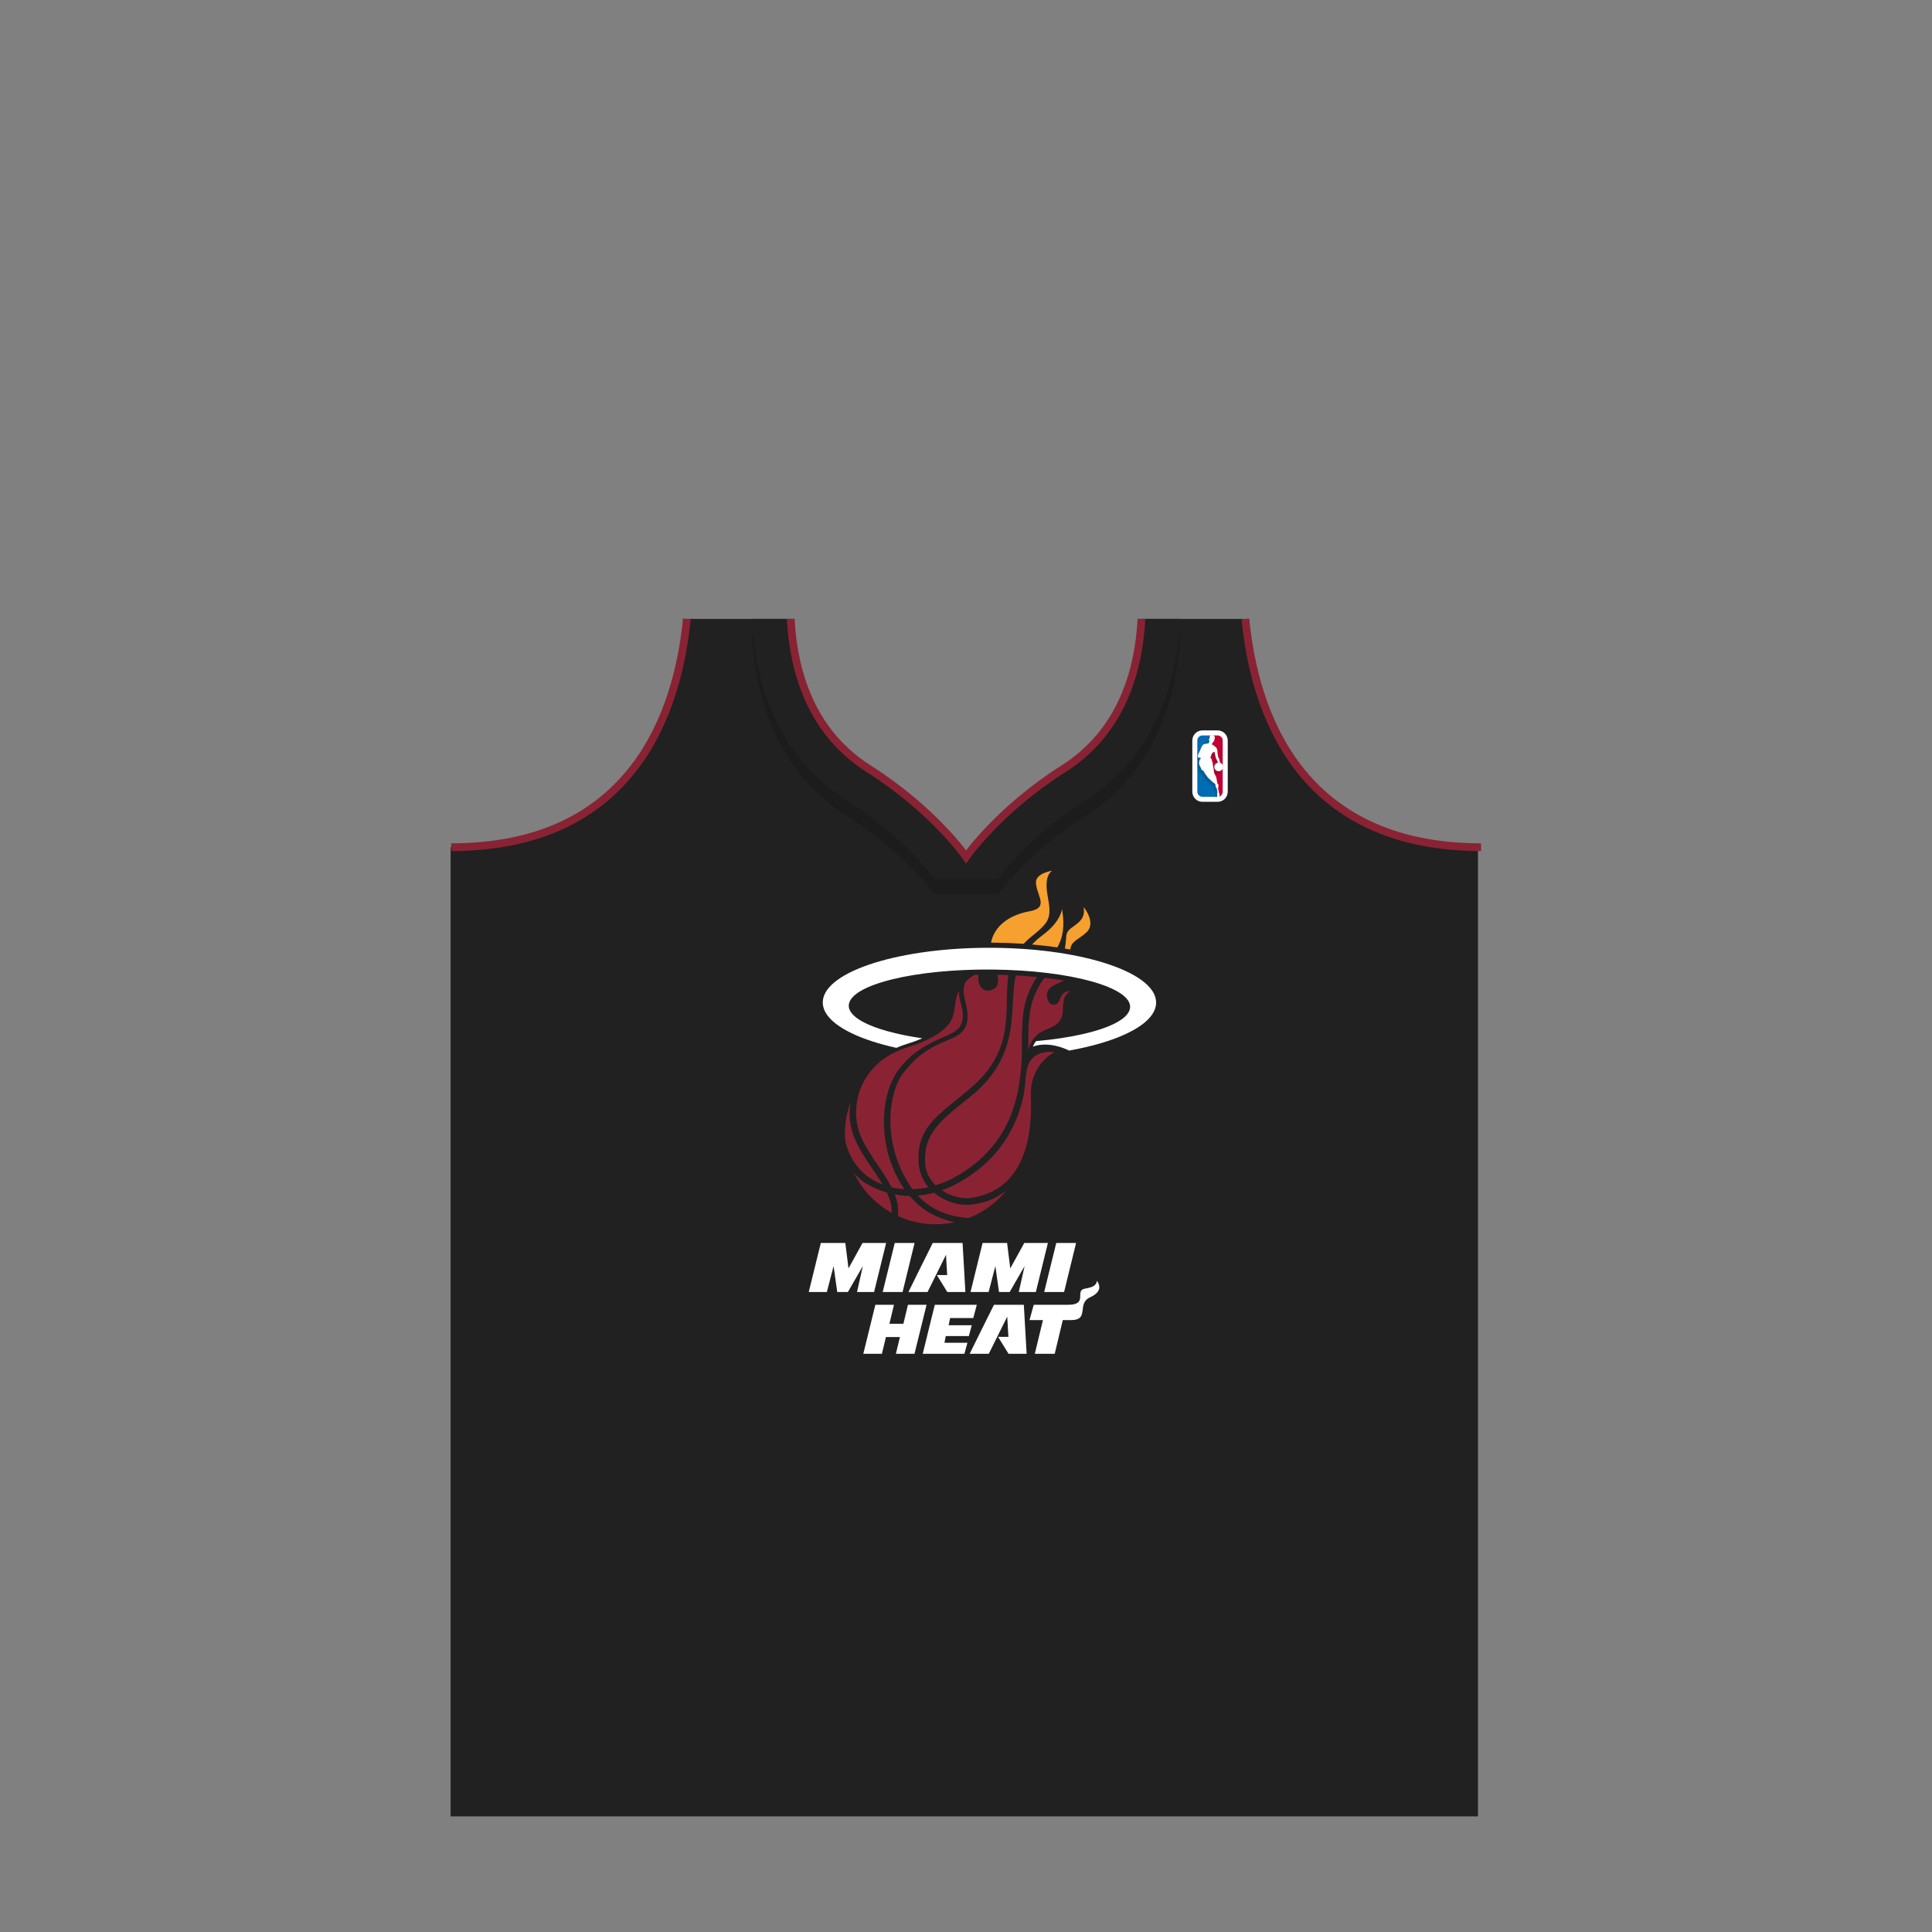 <?xml version="1.0" encoding="utf-8"?>
<!-- Generator: Adobe Illustrator 16.0.0, SVG Export Plug-In . SVG Version: 6.00 Build 0)  -->
<!DOCTYPE svg PUBLIC "-//W3C//DTD SVG 1.1//EN" "http://www.w3.org/Graphics/SVG/1.1/DTD/svg11.dtd">
<svg version="1.1" id="content" xmlns="http://www.w3.org/2000/svg" xmlns:xlink="http://www.w3.org/1999/xlink" x="0px" y="0px"
	 width="500px" height="500px" viewBox="0 0 500 500" enable-background="new 0 0 500 500" xml:space="preserve">
<rect x="0" y="0" width="500" height="500" fill="#808080" stroke="none"/>
<rect id="position" x="0.5" y="0.5" display="none" fill="none" stroke="#000000" width="499" height="499"/>
<g>
	<path fill="#212121" d="M322.303,160.167H295.41c-0.698,13.492-5.18,29.398-20.357,38.898
		c-16.75,10.685-25.026,22.685-25.026,22.685s-8.276-12-25.026-22.685c-15.178-9.5-19.659-25.406-20.357-38.898H177.75
		c-2.326,23.852-13.755,59.083-61,59.083c-0.046,0-0.088,0-0.133,0v250.83h133.41h132.466V219.25c-0.045,0,0.854,0,0.811,0
		C336.058,219.25,324.629,184.019,322.303,160.167z"/>
	<path fill="#1C1C1C" d="M280.357,211.542c15.287-9.568,23.941-25.772,25.033-46.859l0.024-0.516H295.4
		c-0.695,13.493-5.17,29.396-20.352,38.898c-16.75,10.685-25.026,22.685-25.026,22.685s-8.276-12-25.026-22.685
		c-15.18-9.502-19.654-25.406-20.352-38.898h-10.014l0.027,0.516c1.09,21.086,9.746,37.29,24.96,46.813
		c14.641,9.34,22.122,19.861,22.196,19.966h16.417C258.309,231.356,265.79,220.835,280.357,211.542z"/>
	<path fill="#212121" d="M280.357,207.542c15.287-9.568,23.941-25.772,25.033-46.859l0.024-0.516H295.4
		c-0.695,13.493-5.17,29.396-20.352,38.898c-16.75,10.685-25.026,22.685-25.026,22.685s-8.276-12-25.026-22.685
		c-15.18-9.502-19.654-25.406-20.352-38.898h-10.014l0.027,0.516c1.09,21.086,9.746,37.29,24.96,46.813
		c14.641,9.34,22.122,19.861,22.196,19.966h16.417C258.309,227.356,265.79,216.835,280.357,207.542z"/>
	<path opacity="0.2" fill="#212121" enable-background="new    " d="M311.061,209.412c-1.538,0-2.792-1.252-2.792-2.792v-14.099
		c0-1.54,1.254-2.792,2.792-2.792h4.184c1.539,0,2.792,1.252,2.792,2.793v14.098c0,1.54-1.253,2.792-2.792,2.792H311.061z"/>
	<path fill="#FFFFFF" d="M311.188,207.513c-1.443,0-2.619-1.176-2.619-2.623v-13.239c0-1.446,1.176-2.623,2.619-2.623h3.93
		c1.443,0,2.621,1.176,2.621,2.623v13.239c0,1.446-1.178,2.623-2.621,2.623H311.188z"/>
	<path fill="#C00033" d="M313.151,206.213h1.964c0.729,0,1.319-0.592,1.319-1.323v-13.239c0-0.73-0.592-1.323-1.319-1.323h-1.964"/>
	<path fill="#006CB3" d="M315.332,206.213c0,0-0.036-0.939-0.431-3.272l-1.75-1.812v-10.8h-1.964c-0.729,0-1.321,0.592-1.321,1.323
		v13.239c0,0.731,0.592,1.323,1.321,1.323h1.964L315.332,206.213L315.332,206.213z"/>
	<path opacity="0.2" fill="#212121" enable-background="new    " d="M315.679,198.18c-0.05-0.058,0.049-0.09-0.289-0.167
		c-0.062-0.035-0.11-0.529-0.11-0.529c-0.052-0.317-0.163-0.536-0.332-0.872c-0.085-0.173-0.125-0.71-0.216-0.984
		c0.051-1.255-0.353-1.62-0.678-1.824c-0.123-0.079-0.185-0.137-0.307-0.208l-0.004-0.058c-0.095-0.09-0.286-0.187-0.443-0.257
		c-0.049-0.049-0.023-0.156,0.008-0.196c0.106-0.016,0.248-0.254,0.365-0.5c0.092,0.005,0.122-0.084,0.151-0.135
		c0.099-0.157,0.204-0.294,0.065-0.384c0.311-0.552,0.111-0.924-0.057-0.938c-0.067-0.139-0.185-0.225-0.392-0.298l-0.425-0.001
		c-0.438,0.168-0.501,0.36-0.518,0.969c-0.074,0.008-0.231-0.062-0.178,0.309c0,0,0.027,0.247,0.128,0.204
		c-0.097,0.652,0.017,0.703-0.661,0.732l-0.032,0.048c-0.675,0.065-0.888-0.02-1.456,1.138c0,0-0.146,0.358-0.188,0.507
		c-0.061,0.122-0.151,0.309-0.247,0.51v1.598c0.084,0.004,0.186,0.005,0.333,0.001v0.174c0,0-0.205,0.175-0.246,0.282
		c-0.021,0.048-0.057,0.188-0.087,0.344v0.883c0.142,0.506,0.504,0.968,0.634,1.498l0.35,0.049c0.201,0.45,1.062,1.672,1.238,1.833
		c0.041,0.113,0.26,0.253,0.388,0.393c0.105,0.1,0.729,0.782,1.459,1.201c-0.004,0,0.118,0.244,0.18,0.44
		c-0.243,0.195,0.225,0.552,0.367,1.142c0.011,0.077-0.136,0.159,0.08,0.352c-0.005,0.309-0.041,0.563-0.064,0.779h0.62h0.117
		c-0.047-0.228-0.14-0.452-0.188-0.624c-0.008-0.022,0.01-0.052,0.021-0.071c0.029-0.056-0.032-0.182-0.032-0.182
		c-0.069-0.063-0.09-0.398-0.129-0.548c-0.062-0.254,0.109-0.689,0.109-0.838c0-0.146-0.109-0.349-0.314-0.609
		c-0.05-0.056-0.195-1.323-0.327-1.644c-0.187-0.442-0.242-0.373-0.455-0.898c-0.171-0.373-0.039-0.92-0.419-2.192
		c0.004,0.005,0.086-0.08,0.086-0.08s-0.302-1.102-0.4-1.404c-0.1-0.301-0.271-0.323-0.271-0.323s0.001-0.123,0.008-0.155
		c0.015-0.049,0.368-0.969,0.397-0.998c0-0.022,0.51-0.366,0.52-0.317c0.042,0.226,0.24,1.37,0.323,1.553
		c0.087,0.185,0.38,0.746,0.519,1.094c-0.527,0.127-0.92,0.603-0.92,1.17c0,0.663,0.537,1.202,1.204,1.202
		c0.507,0,0.943-0.314,1.118-0.758l0.001-0.884c-0.038-0.097-0.089-0.192-0.155-0.282
		C315.926,198.244,315.731,198.248,315.679,198.18z"/>
	<path fill="#FFFFFF" d="M315.186,206.296c-0.236-0.14-0.225-0.344-0.167-0.816c0.024-0.201,0.055-0.436,0.06-0.71
		c-0.144-0.164-0.124-0.205-0.104-0.257l0.01-0.02l0.014-0.086c-0.065-0.271-0.19-0.488-0.29-0.662
		c-0.141-0.246-0.188-0.345-0.108-0.408c-0.019-0.233-0.098-0.407-0.135-0.489c-0.677-0.44-1.222-0.994-1.427-1.202
		c-0.117-0.122-0.184-0.178-0.244-0.231c-0.082-0.071-0.175-0.151-0.193-0.201c-0.18-0.177-1.042-1.395-1.238-1.839l-0.412-0.096
		c-0.003-0.226-0.145-0.491-0.276-0.748c-0.18-0.342-0.35-0.666-0.354-1.021c-0.008-0.228,0.105-0.748,0.147-0.847
		c0.023-0.062,0.146-0.185,0.226-0.251l0.026-0.235v-0.083l-0.286,0.006c-0.313,0-0.317-0.02-0.339-0.118
		c-0.01-0.048-0.021-0.114-0.058-0.191c-0.06-0.128-0.044-0.167-0.02-0.246c0.112-0.441,0.361-0.945,0.525-1.278l0.081-0.165
		c0.047-0.158,0.192-0.511,0.192-0.511c0.496-1.015,0.694-1.031,1.227-1.075l0.2-0.018l0.054-0.079c0.032,0,0.062,0,0.091,0
		c0.461,0,0.502-0.079,0.554-0.516l0.052-0.391l-0.131,0.057c0.012-0.011-0.012-0.081-0.02-0.141
		c-0.022-0.172,0.004-0.21,0.007-0.214l0.17-0.013l0.002-0.07c0.019-0.617,0.089-0.751,0.468-0.896l0.395,0.006
		c0.163,0.062,0.264,0.137,0.319,0.253c0.089,0.046,0.129,0.071,0.162,0.134c0.07,0.135,0.083,0.398-0.104,0.73l-0.037,0.065
		l0.062,0.041c0.047,0.031,0.044,0.063-0.065,0.234l-0.102,0.139c-0.288,0.481-0.384,0.5-0.385,0.5
		c-0.106,0.096-0.138,0.248-0.055,0.331c0.229,0.107,0.376,0.193,0.445,0.259c0.086,0.107,0.134,0.143,0.185,0.179l0.14,0.095
		c0.343,0.215,0.686,0.592,0.639,1.753c0.046,0.155,0.076,0.338,0.106,0.515c0.034,0.218,0.065,0.406,0.115,0.507
		c0.176,0.344,0.278,0.553,0.325,0.849c0.053,0.532,0.12,0.569,0.152,0.587c0.198,0.048,0.229,0.072,0.231,0.076
		c0.062,0.108,0.105,0.128,0.149,0.147c0.08,0.036,0.112,0.056,0.112,0.119c0.074,0.127,0.124,0.216,0.161,0.311l-0.009,0.855
		c-0.159,0.394-0.579,0.678-1.037,0.678c-0.619,0-1.124-0.503-1.124-1.122c0-0.522,0.354-0.971,0.857-1.093l0.09-0.021l-0.033-0.086
		c-0.102-0.253-0.282-0.619-0.408-0.873l-0.111-0.226c-0.067-0.148-0.229-1.054-0.292-1.395l-0.037-0.205l-0.074-0.005
		c-0.022,0-0.067,0-0.323,0.167c-0.269,0.174-0.269,0.195-0.269,0.236l0,0c-0.031,0-0.392,0.966-0.395,0.975
		c-0.011,0.042-0.013,0.177-0.013,0.177l-0.001,0.072l0.071,0.008c0.003,0,0.126,0.026,0.206,0.268c0.099,0.301,0.399,1.4,0.399,1.4
		h-0.107l0.021,0.082c0.219,0.729,0.267,1.217,0.301,1.573c0.024,0.267,0.045,0.46,0.123,0.629c0.111,0.282,0.185,0.396,0.254,0.507
		c0.058,0.094,0.114,0.187,0.199,0.389c0.072,0.18,0.156,0.705,0.22,1.088c0.075,0.472,0.091,0.542,0.121,0.578
		c0.195,0.249,0.297,0.437,0.297,0.557c0,0.042-0.021,0.13-0.044,0.223c-0.049,0.201-0.11,0.45-0.065,0.634
		c0.016,0.05,0.024,0.12,0.035,0.193c0.032,0.208,0.056,0.338,0.118,0.395c0.003,0.018,0.019,0.072,0.015,0.089l-0.017,0.031
		l-0.007,0.1c0.017,0.058,0.04,0.127,0.063,0.201c0.134,0.385,0.297,0.862-0.13,1.132L315.186,206.296z"/>
	<path fill="none" stroke="#892333" stroke-width="2" stroke-miterlimit="10" d="M383.303,219.25c-47.245,0-58.674-35.231-61-59.083
		"/>
	<path fill="none" stroke="#892333" stroke-width="2" stroke-miterlimit="10" d="M116.75,219.25c47.245,0,58.674-35.231,61-59.083"
		/>
	<path fill="none" stroke="#892333" stroke-width="2" stroke-miterlimit="10" d="M295.404,160.167
		c-0.697,13.493-5.172,29.396-20.354,38.898c-16.75,10.685-25.026,22.685-25.026,22.685s-8.276-12-25.026-22.685
		c-15.18-9.502-19.654-25.406-20.352-38.898"/>
</g>
<g>
	<g>
		<path fill="#F6A02F" d="M276.996,245.729c0.165-2.181,2.23-2.589,4.229-4.487c2.566-2.439-0.77-6.504-0.77-6.504
			c0.42,2.734-0.846,3.779-3.16,5.391c-0.735,0.512-1.268,1.23-1.343,2.137c-0.082,1.014-0.147,2.106-0.369,3.219
			C276.061,245.564,276.531,245.645,276.996,245.729z"/>
		<path fill="#F6A02F" d="M269.932,241.929c-0.617,0.46-1.194,0.931-1.733,1.415c-0.386,0.367-0.761,0.733-1.107,1.084
			c2.258,0.196,4.446,0.449,6.56,0.757c1.351-2.458,1.994-5.243,1.195-9.989C274.846,235.195,274.655,238.408,269.932,241.929z"/>
		<path fill="#F6A02F" d="M257.332,243.961c2.579,0.025,5.108,0.128,7.575,0.297c0.083-0.081,0.16-0.164,0.245-0.246
			c1.656-1.776,4.218-3.276,5.587-5.27c1.37-1.99,0.817-4.428,0.311-7.377c-0.872-5.084,1.271-6.025,1.271-6.025
			s-4.298,0.591-4.218,3.075c0.11,3.335,3.55,6.475-1.631,7.417c-5.682,1.034-9.216,4.109-9.992,8.128
			C256.765,243.961,257.048,243.958,257.332,243.961z"/>
	</g>
	<g>
		<polygon fill="#FFFFFF" points="233.586,334.373 236.691,321.68 231.561,321.68 228.439,334.373 		"/>
		<path fill="#FFFFFF" d="M244.825,324.799l0.304,5.184h-2.674l2.707,4.391h4.682l-0.73-12.693c0,0-7.755,0-7.721,0
			c0,0-6.327,12.693-6.294,12.693h4.947l4.751-9.574H244.825z"/>
		<polygon fill="#FFFFFF" points="232.902,346.025 231.856,350.362 236.672,350.362 239.795,337.675 234.979,337.675 
			233.793,342.589 230.176,342.593 231.359,337.675 226.542,337.675 223.422,350.362 228.235,350.362 229.281,346.028 		"/>
		<polygon fill="#FFFFFF" points="244.419,347.505 244.77,345.779 250.734,345.779 251.495,342.975 245.506,342.971 245.889,341.11 
			251.881,341.11 252.8,337.675 241.924,337.675 238.801,350.362 249.594,350.362 250.369,347.508 		"/>
		<polygon fill="#FFFFFF" points="275.386,334.373 278.49,321.68 273.359,321.68 270.236,334.373 		"/>
		<path fill="#FFFFFF" d="M283.901,331.48c0.68,0.946,1.43,2.798-1.744,4.238c-3.682,1.668,0.016,5.926-5.035,5.926h-2.075
			l-2.088,8.718h-5.15l2.103-8.716l-3.476-0.002l1.093-3.97h8.916c5.288,0,1.578-3.666,4.272-4.161
			C282.557,333.178,283.694,332.845,283.901,331.48z"/>
		<polygon fill="#FFFFFF" points="219.589,328.218 218.769,321.68 212.426,321.68 209.303,334.373 213.986,334.373 215.714,327.74 
			215.743,327.74 216.677,334.373 219.434,334.373 223.257,327.74 223.287,327.74 221.793,334.373 226.209,334.373 229.332,321.68 
			223.22,321.68 219.617,328.218 		"/>
		<polygon fill="#FFFFFF" points="261.453,328.218 260.634,321.68 254.292,321.68 251.17,334.373 255.854,334.373 257.579,327.74 
			257.607,327.74 258.544,334.373 261.3,334.373 265.125,327.74 265.152,327.74 263.656,334.373 268.075,334.373 271.197,321.68 
			265.086,321.68 261.481,328.218 		"/>
		<path fill="#FFFFFF" d="M260.673,340.796l0.303,5.183h-2.673l2.707,4.384h4.684l-0.73-12.688c0,0-7.757,0-7.723,0
			c0,0-6.328,12.688-6.295,12.688h4.949l4.75-9.566H260.673z"/>
	</g>
	<g>
		<path fill="#892333" d="M218.736,295.076c0.641,3.204,2.472,7.042,6.113,9.602c1.101,0.772,2.3,1.398,3.569,1.882
			c-0.787-1.344-1.701-2.692-2.634-4.068c-1.742-2.568-3.543-5.227-4.687-8.081c-1.182-2.956-1.505-6.045-0.988-9.155l0,0
			c-0.93,2.525-1.442,5.251-1.442,8.099C218.668,293.933,218.695,294.508,218.736,295.076L218.736,295.076z"/>
		<path fill="#892333" d="M222.66,293.781c1.077,2.691,2.825,5.271,4.517,7.765c1.308,1.931,2.585,3.812,3.557,5.72
			c1.071,0.25,2.179,0.411,3.308,0.479c-1.165-1.667-2.182-3.562-3.052-5.729c-3.38-8.398-2.89-18.781,1.303-24.791
			c2.163-3.101,4.751-5.207,8.085-7.023c2.871-1.567,4.663-2.034,6.487-3.123c1.981-1.184,3.042-3.159,1.737-7.597
			c-0.38-1.298-0.448-2.321-0.368-3.115c-0.455,0.878-0.808,1.896-0.97,3.079l0.008-0.01c-0.205,1.255-0.292,2.634-0.828,4.04
			c-1.752,4.592-10.245,7.144-11.367,7.482c-3.222,0.975-5.803,2.457-7.816,4.251C221.444,280.384,220.406,288.146,222.66,293.781z"
			/>
		<g>
			<path fill="#892333" d="M258.091,252.27c0.085,0.284,0.154,0.562,0.192,0.838c0.221,1.605-0.264,2.902-2.235,3.219
				c-2.025,0.325-2.716-1.438-2.873-2.876c-0.016-0.5,0.02-0.898,0.063-1.189c-0.342,0.006-0.678,0.014-1.016,0.022
				c-0.649,0.371-1.496,0.949-2.311,1.776c-0.402,0.87-0.89,2.072-0.14,4.887c1.322,4.971,0.76,7.971-3.231,9.688
				c-5.084,2.187-8.336,3.471-12.697,8.956c-2.074,2.608-3.209,6.935-3.396,11.287c-0.18,4.224,0.689,8.737,2.177,12.438
				c0.995,2.471,2.157,4.623,3.527,6.452c1.36-0.052,2.741-0.229,4.12-0.531c-1.517-1.772-2.389-3.936-2.545-6.357
				c-0.518-8.059,3.82-11.448,10.499-16.8l2.988-2.509c11.922-10.126,8.445-20.426,9.755-29.22
				C260.027,252.313,259.068,252.285,258.091,252.27z"/>
		</g>
		<g>
			<path fill="#892333" d="M262.867,252.437c-0.365,1.758-0.527,3.592-0.646,5.488c-0.472,7.659-0.243,16.33-9.938,24.946
				l-2.932,2.371c-6.49,5.202-10.199,8.456-9.945,15.528c0.084,2.336,1.068,4.381,2.715,5.985c1.812-0.547,3.607-1.308,5.333-2.286
				c8.434-4.788,13.737-11.943,15.767-21.122c1.283-5.802,1.257-10.525,1.238-14.319c-0.012-1.916,0.236-5.682,0.236-5.682
				c0.269-2.373,0.653-5.705,3.408-10.069c0.09-0.141,0.185-0.284,0.276-0.426C266.626,252.678,264.786,252.54,262.867,252.437z"/>
		</g>
		<path fill="#892333" d="M265.705,277.062c0.002-0.008,0.002-0.018,0.002-0.026c0,0.012-0.002,0.026-0.004,0.041
			c-0.263,1.375-0.333,2.915-0.5,4.456c-0.078,0.59-0.162,1.158-0.244,1.713c-0.029,0.156-0.062,0.312-0.096,0.466
			c-2.13,9.667-7.64,17.189-16.505,22.221c-1.523,0.866-3.065,1.573-4.62,2.125c2.599,1.726,5.629,2.256,7.712,1.944
			c7.961-1.196,11.84-6.392,13.706-11.942c1.918-5.702,1.712-11.787,1.621-14.306c-0.305-8.412,6.203-11.516,6.203-11.516
			C267.922,271.961,266.263,274.168,265.705,277.062z"/>
		<path fill="#892333" d="M260.392,308.096c-3.257,2.723-6.766,3.318-8.36,3.561c-3.133,0.481-6.846-0.263-10.126-2.852
			c-0.055-0.043-0.105-0.09-0.157-0.131c-1.406,0.376-2.813,0.626-4.22,0.741c3.214,3.451,7.444,5.41,13.112,5.795
			c0.024,0,0.051,0.002,0.075,0.004c0.001,0,0.003,0,0.007,0c3.859-1.515,7.222-4.019,9.771-7.207
			C260.459,308.037,260.426,308.067,260.392,308.096z"/>
		<path fill="#892333" d="M230.769,313.891c0.065-1.776-0.434-3.518-1.251-5.263c-1.948-0.561-3.854-1.397-5.691-2.513
			c-1.033-0.629-1.963-1.589-2.787-2.484c-0.004-0.002-0.007-0.004-0.01-0.009C223.145,307.965,226.559,311.556,230.769,313.891
			L230.769,313.891z"/>
		<path fill="#892333" d="M247,316.307c-3.172-0.732-5.891-1.858-8.271-3.666c-1.217-0.923-2.326-1.968-3.336-3.149
			c-1.285-0.014-2.562-0.139-3.824-0.376c0.701,1.812,1.055,3.656,0.83,5.596v0.003c2.969,1.356,6.27,2.121,9.748,2.121
			c1.68,0,3.312-0.182,4.89-0.514C247.024,316.314,247.012,316.311,247,316.307z"/>
		<g>
			<path fill="#892333" d="M274.279,258.644c-0.546,1.828-2.349,1.612-2.87,0.627c-0.827-1.56-0.515-2.767,0.349-3.59
				c0.861-0.823,2.272-1.265,3.643-1.883c0.008-0.004,0.014-0.006,0.018-0.011c-1.581-0.271-3.265-0.514-5.048-0.722
				c-0.024,0.028-0.049,0.055-0.072,0.082c-0.158,0.183-0.317,0.36-0.469,0.548c-2.832,4.257-3.188,7.412-3.462,9.84l-0.087,0.748
				c-0.159,1.271-0.151,2.878-0.142,4.735c0.004,0.255,0.004,0.519,0.004,0.786c-0.021,0.65-0.044,1.287-0.073,1.914
				c0.015,0.004,0.025,0.007,0.04,0.01c0.021-0.259,0.033-0.359,0.031-0.226c0.8-2.551,2.271-4.104,4.345-4.945
				c2.244-0.911,4.46-1.749,4.565-5.008c0.044-1.363,0.142-2.727,0.456-3.421c0.564-1.259,1.577-1.593,1.577-1.593
				C275.997,256.429,274.806,256.886,274.279,258.644z"/>
		</g>
	</g>
	<path fill="#FFFFFF" d="M257.318,245.294c-23.812-0.237-43.678,5.911-44.369,13.726c-0.275,3.114,2.535,6.022,7.521,8.412
		c3.08,1.475,6.992,2.75,11.518,3.754c0.907-0.403,1.855-0.762,2.852-1.064c0.789-0.236,2.244-0.714,3.848-1.41
		c-6.668-0.975-12.066-2.467-15.385-4.265c-2.452-1.328-3.771-2.819-3.632-4.384c0.465-5.248,17.136-9.341,37.239-9.144
		c20.1,0.198,36.021,4.613,35.555,9.859c-0.125,1.431-1.454,2.774-3.729,3.97c-4.197,2.206-11.615,3.902-20.624,4.692
		c-0.312,0.427-0.584,0.9-0.812,1.436c4.098-1.553,8.817,0.745,8.817,0.745s0.317,0.122,0.539,0.271
		c5.978-1.066,11.113-2.583,14.963-4.417c4.554-2.17,7.314-4.778,7.564-7.606C299.876,252.054,281.133,245.527,257.318,245.294z"/>
</g>
</svg>
